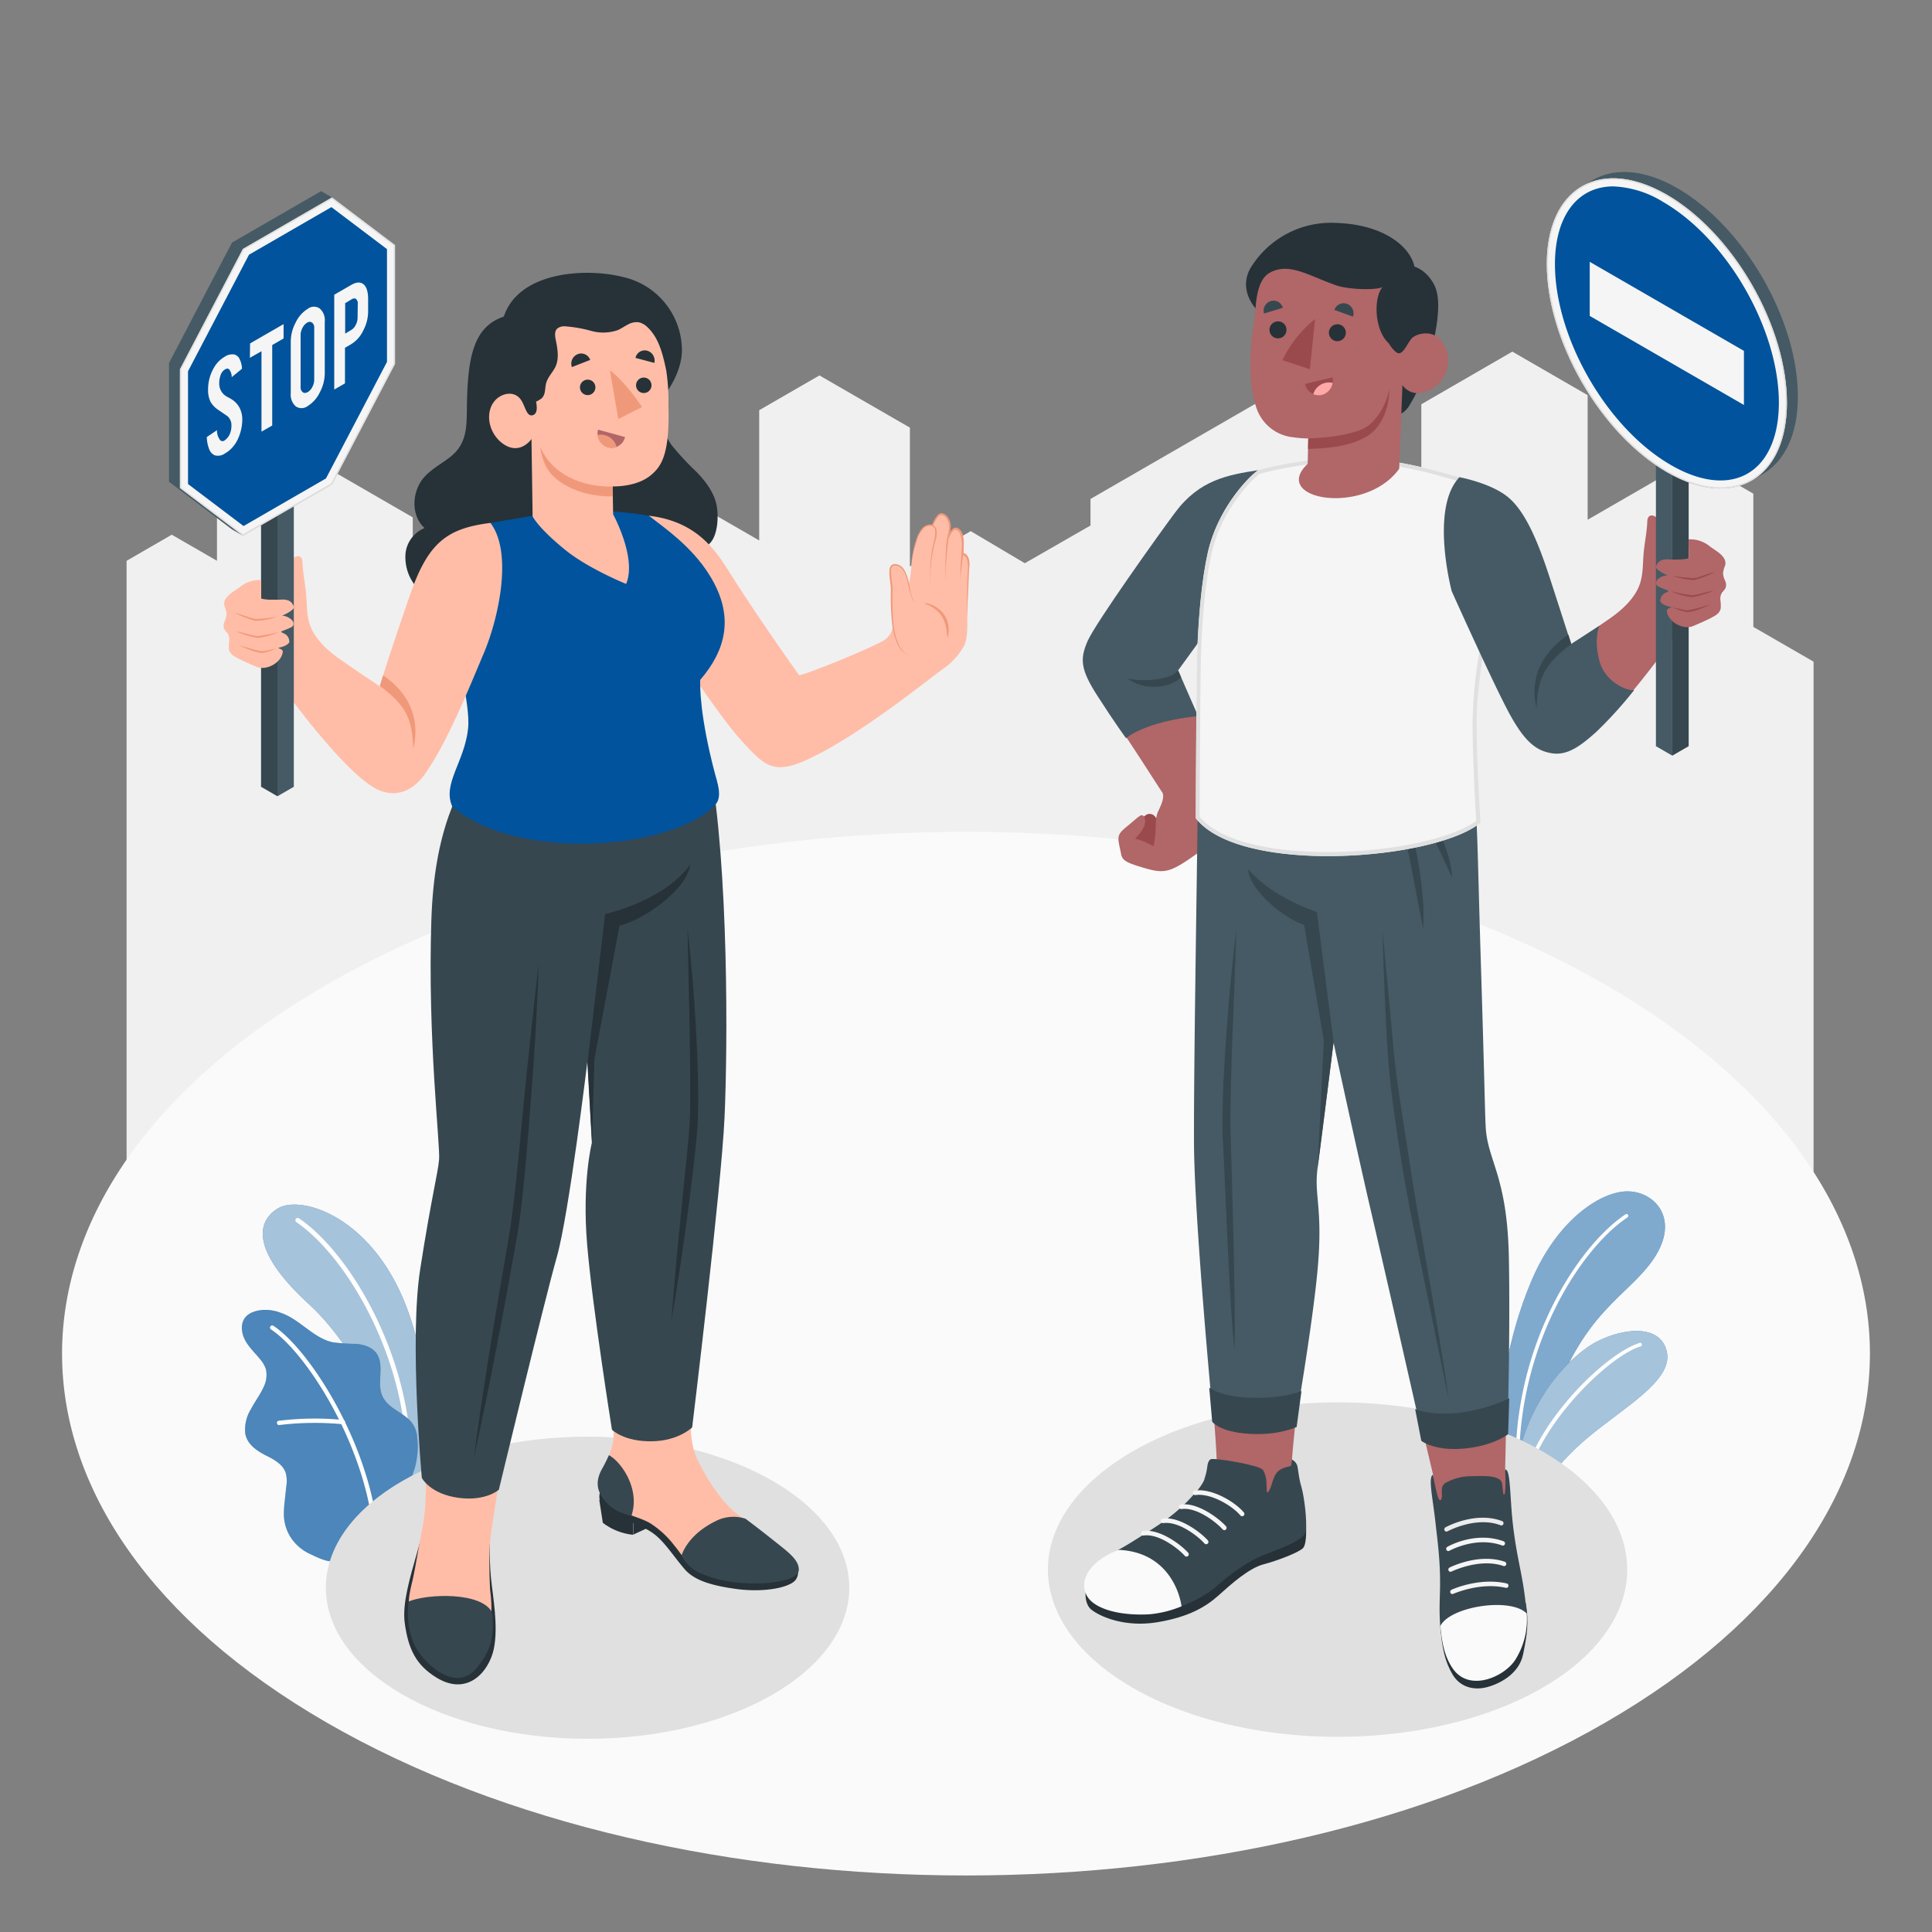 <svg xmlns="http://www.w3.org/2000/svg" viewBox="0 0 500 500"><rect x="0" y="0" width="500" height="500" fill="#808080" stroke="none"/><g id="freepik--City--inject-6"><path id="freepik--city--inject-6" d="M32.76,145.14V324.77H469.35V171.24l-15.59-9V127.76l-15.6-9-27.28,15.75V102.26L391.39,91l-23.55,13.62v39l-19.33-11.13V113.38L329,102.13l-46.78,27V136l-17,9.76-14-8.3-15.74,9.13V110.67L212.07,97.16l-15.59,9v33.71l-15.59-9-29.32,16.93v-20.2L134.11,117.5l-19.49,11.25v16.12l-7.8,4.5V133.89L87.33,122.63v-22.5l-15.59-9-15.59,9v45l-11.7-6.75Z" style="fill:#f0f0f0"></path></g><g id="freepik--Floor--inject-6"><path id="freepik--floor--inject-6" d="M84.58,254.82c-91.36,52.75-91.36,138.27,0,191s239.49,52.74,330.84,0,91.36-138.27,0-191S175.93,202.08,84.58,254.82Z" style="fill:#fafafa"></path></g><g id="freepik--Plants--inject-6"><g id="freepik--plants--inject-6"><path d="M104.64,387l7.25-6.72s.29-21.75-5.9-39.86c-8.7-25.47-28.1-31.39-34.12-27.66S65.68,324.47,80,337.56C88.46,345.28,100.63,362.61,104.64,387Z" style="fill:#00539C"></path><g style="opacity:0.65"><path d="M104.64,387l7.25-6.72s.29-21.75-5.9-39.86c-8.7-25.47-28.1-31.39-34.12-27.66S65.68,324.47,80,337.56C88.46,345.28,100.63,362.61,104.64,387Z" style="fill:#fff"></path></g><path d="M105.8,376h-.08a.61.61,0,0,1-.62-.58c-.88-25.1-15.42-50.24-28.39-59.13a.6.6,0,0,1-.15-.83.6.6,0,0,1,.83-.15c13.2,9,28,34.6,28.9,60.07A.6.6,0,0,1,105.8,376Z" style="fill:#fff"></path><path d="M86.4,403.82c-1.1.92-5.06-1.16-6.14-1.64a12,12,0,0,1-4.67-3.79A11.21,11.21,0,0,1,73.47,392a27.8,27.8,0,0,1,.23-3.64c.12-1.19.25-2.38.38-3.57a8.64,8.64,0,0,0-.1-3.51c-.7-2.27-3-3.54-5.16-4.61-2.35-1.19-4.86-2.87-5.34-5.66a10,10,0,0,1,1.44-6.29c1-1.92,2.37-3.69,3.27-5.69a7,7,0,0,0,.65-4.59,7.29,7.29,0,0,0-1.42-2.55c-1.31-1.65-2.9-3.09-3.92-4.93s-1.35-4.28-.07-5.95c1.06-1.37,2.89-1.85,4.6-2a11.24,11.24,0,0,1,4.75.79c4.87,1.69,8.32,6.51,13.36,7.59a49.14,49.14,0,0,0,6,.4c2,.17,4.08.8,5.26,2.4,2.33,3.15-.14,8,1.72,11.42,1.64,3.05,5,3.75,7.29,6.36a7.07,7.07,0,0,1,1.57,4.1,20.88,20.88,0,0,1-.54,7.49,65.82,65.82,0,0,1-2.75,7.44S86.57,403.68,86.4,403.82Z" style="fill:#00539C"></path><g style="opacity:0.3"><path d="M86.4,403.82c-1.1.92-5.06-1.16-6.14-1.64a12,12,0,0,1-4.67-3.79A11.21,11.21,0,0,1,73.47,392a27.8,27.8,0,0,1,.23-3.64c.12-1.19.25-2.38.38-3.57a8.64,8.64,0,0,0-.1-3.51c-.7-2.27-3-3.54-5.16-4.61-2.35-1.19-4.86-2.87-5.34-5.66a10,10,0,0,1,1.44-6.29c1-1.92,2.37-3.69,3.27-5.69a7,7,0,0,0,.65-4.59,7.29,7.29,0,0,0-1.42-2.55c-1.31-1.65-2.9-3.09-3.92-4.93s-1.35-4.28-.07-5.95c1.06-1.37,2.89-1.85,4.6-2a11.24,11.24,0,0,1,4.75.79c4.87,1.69,8.32,6.51,13.36,7.59a49.14,49.14,0,0,0,6,.4c2,.17,4.08.8,5.26,2.4,2.33,3.15-.14,8,1.72,11.42,1.64,3.05,5,3.75,7.29,6.36a7.07,7.07,0,0,1,1.57,4.1,20.88,20.88,0,0,1-.54,7.49,65.82,65.82,0,0,1-2.75,7.44S86.57,403.68,86.4,403.82Z" style="fill:#fff"></path></g><path d="M97,394.79h0a.57.57,0,0,1-.64-.48c-2.91-22.11-17.47-44.53-26.22-50.25a.56.56,0,1,1,.62-.94c8.92,5.84,23.76,28.63,26.72,51A.56.56,0,0,1,97,394.79Z" style="fill:#fff"></path><path d="M88.84,368.59a.48.48,0,0,1-.17,0,75.46,75.46,0,0,0-16.37.21.56.56,0,0,1-.63-.48.54.54,0,0,1,.49-.63,76.63,76.63,0,0,1,16.66-.21.56.56,0,0,1,.48.63A.55.55,0,0,1,88.84,368.59Z" style="fill:#fff"></path></g><g id="freepik--plants--inject-6"><path d="M387.92,391s-3.76-30.18,8.19-59c6.68-16.13,17.75-23.24,24.38-23.66,7.42-.47,14.57,6.85,7.54,17.36-6.69,10-18.9,13.62-27.15,40.1-5.43,17.46-5.24,29.17-5.24,29.17Z" style="fill:#00539C"></path><path d="M387.92,391s-3.76-30.18,8.19-59c6.68-16.13,17.75-23.24,24.38-23.66,7.42-.47,14.57,6.85,7.54,17.36-6.69,10-18.9,13.62-27.15,40.1-5.43,17.46-5.24,29.17-5.24,29.17Z" style="fill:#fff;opacity:0.5"></path><path d="M392.84,383.59a.45.45,0,0,0,.43-.49c-1.72-32.92,15.3-59.61,27.93-68.06a.47.47,0,0,0,.13-.64.48.48,0,0,0-.65-.13c-12.81,8.57-30.07,35.6-28.33,68.88A.47.47,0,0,0,392.84,383.59Z" style="fill:#fff"></path><path d="M395.64,394.9c1.43-7.49,5.95-15,15.26-22.83s22-14.73,20.5-22.11-11.25-6.35-18.26-2.69-23.11,18.8-21.36,45.66Z" style="fill:#00539C"></path><path d="M395.64,394.9c1.43-7.49,5.95-15,15.26-22.83s22-14.73,20.5-22.11-11.25-6.35-18.26-2.69-23.11,18.8-21.36,45.66Z" style="fill:#fff;opacity:0.65"></path><path d="M394.17,386.38a.45.45,0,0,0,.43-.4c2-15.87,21.38-34.91,30-37.55a.45.45,0,0,0,.31-.57.45.45,0,0,0-.58-.31c-9,2.76-28.52,21.82-30.65,38.31a.46.46,0,0,0,.4.52Z" style="fill:#fff"></path></g></g><g id="freepik--Shadows--inject-6"><ellipse id="freepik--Shadow--inject-6" cx="152.06" cy="410.9" rx="67.73" ry="39.1" style="fill:#e0e0e0"></ellipse><ellipse id="freepik--shadow--inject-6" cx="346.16" cy="406.21" rx="74.97" ry="43.28" style="fill:#e0e0e0"></ellipse></g><g id="freepik--character-2--inject-6"><g id="freepik--Character--inject-6"><g id="freepik--Arm--inject-6"><path d="M297.18,210.66a1.86,1.86,0,0,1,2,1.07c.3-.19.49-.55.83-.63s.78.28,1,.64a7.9,7.9,0,0,1-.68,9.26,1.34,1.34,0,0,1-.47.38,1.38,1.38,0,0,1-.7,0,15.61,15.61,0,0,1-3.63-.86,4.07,4.07,0,0,1-2.75-2.32,4.6,4.6,0,0,1,.32-2.65,6.92,6.92,0,0,1,1.73-3.06C295.41,212,296.38,210.8,297.18,210.66Z" style="fill:#9a4a4d"></path><path d="M287.81,185.4c-8.57-12.25-8.37-14.68-5-21.1,1.85-3.49,10.53-15.76,19.25-28,8.49-11.94,16.46-13,22.72-14l-3,27-17.34,24s9.45,19.7,11.15,25.24c2.45,8,.49,17.91-6,22.51s-8.08,5.12-13,3.71-6.11-2-6.44-3.68c-.82-4.22-1.43-4.79,1.27-7,1.54-1.24,2.86-2.49,3.69-3a.72.72,0,0,1,1,.31c1.2,2.45-2.35,5.63-2.35,5.63a19.85,19.85,0,0,1,4.75,2c1-4.3.18-6.85,1.22-9.05.66-1.4,1.86-3.76,1-5C298.86,202.21,293.15,193.05,287.81,185.4Z" style="fill:#b16668"></path><path d="M304.42,173.31c-3.53,2.77-8.62,2.46-11,1.71a11.2,11.2,0,0,0,11.74-.31" style="fill:#9a4a4d"></path><path d="M325.56,121.69c-7.85,1.22-15.14,2.5-21.42,10.92-4.34,5.81-20.65,28.68-22.66,33.28s-1.89,7.28,2.41,14c4.51,7.06,7.53,11.16,7.53,11.16s4.57-4.24,18.62-5.74l-5.14-11.82L325.56,145Z" style="fill:#455a64"></path><path d="M304.9,173.51c-2.12,2.74-9.94,2.92-13.11,2.05,4,3.3,11.22,2.58,13.86-.29Z" style="fill:#37474f"></path></g><g id="freepik--Bottom--inject-6"><path d="M313.74,361.26c.77,9.63,1.27,16.78,1.13,18.44-.51,6-3.63,9.7-6,12.17-5,5.16-8.61,7.21-14.87,11.66.83,2.38,13.72,2.62,17.42.91a133.69,133.69,0,0,0,15.6-8.68c5.14-3.62,7.43-7.68,7.66-13.39,0-.71-.27-4.31-.31-4.63.07-1.33.64-7.8,1.69-16.71Z" style="fill:#b16668"></path><path d="M389.53,380.31l.49-22.69-24.31,2.29,5.17,21.72s2.55,30.72,3.75,35.71c3.88,16.11,16.95,9.61,18.5,1.07C394.17,412.73,389.53,380.31,389.53,380.31Z" style="fill:#b16668"></path><path d="M281.22,411.15c-.35,0-.74,3.83,1.18,5.39,2.21,1.8,8.64,4.67,17,3.31s12.78-4.1,16-7,7.82-7,11.58-8c3.49-.9,9.15-3.07,10.24-4.2s.78-6,.78-6Z" style="fill:#263238"></path><path d="M334.34,377.74a2.62,2.62,0,0,1,1.4,1.61c.3,1.33.36,3,1,5.22.86,3,1.57,9.26,1.19,11.76s-7.95,4.87-11.57,6.39-7.93,4.63-11.63,7.9-12,6.92-17.45,7.17c-8.32.39-13.78-1.7-15.54-4.65-2.18-3.65-1.28-7.54,8.15-12.3,1.78-.9,8-4.89,10.15-6.33a48.51,48.51,0,0,0,6.36-5.08,38.14,38.14,0,0,0,2.83-3,13.36,13.36,0,0,0,2.32-3.19c.1-.25.17-.55.26-.82a15,15,0,0,0,.55-2.27c.13-.8.19-2,.93-2.48s12.7,1.47,13.58,2.77a7,7,0,0,1,.89,3.46c.05.56.05,1.12.07,1.68,0,.24-.07.68.26.57s.64-1,.75-1.25c.25-.63.4-1.31.67-1.94a5.76,5.76,0,0,1,1.12-2.07c1.55-1.4,3.1-1.18,3.55-1.66C334.17,379.24,334.3,378.22,334.34,377.74Z" style="fill:#37474f"></path><path d="M289.36,401.1c12.08.45,15.76,10,16.42,14.61a28.23,28.23,0,0,1-8.51,2.08c-8.32.39-14.13-1.69-15.89-4.64C279.33,409.71,280.92,404.63,289.36,401.1Z" style="fill:#fafafa"></path><path d="M307.08,402.85a.67.67,0,0,0,.37-.15.6.6,0,0,0,.05-.84c-1.74-2-7.31-6.26-11.68-5.64a.59.59,0,1,0,.17,1.17c4.07-.57,9.24,3.66,10.62,5.25A.62.62,0,0,0,307.08,402.85Z" style="fill:#f5f5f5"></path><path d="M312.17,399.64a.59.59,0,0,0,.37-.14.6.6,0,0,0,.06-.84c-1.75-2-7.32-6.27-11.68-5.65a.59.59,0,0,0-.5.67.57.57,0,0,0,.66.5c4.08-.57,9.25,3.66,10.63,5.26A.56.56,0,0,0,312.17,399.64Z" style="fill:#f5f5f5"></path><path d="M316.87,396a.6.6,0,0,0,.37-.15.59.59,0,0,0,.06-.83c-1.75-2-7.34-6.27-11.68-5.65a.59.59,0,0,0,.16,1.17c4.07-.57,9.25,3.66,10.63,5.26A.63.63,0,0,0,316.87,396Z" style="fill:#f5f5f5"></path><path d="M321.48,392.4a.65.65,0,0,0,.36-.14.6.6,0,0,0,.07-.84c-2.41-2.85-8.33-6.29-12.69-5.67a.59.59,0,0,0,.16,1.17c3.93-.56,9.5,2.74,11.63,5.27A.61.61,0,0,0,321.48,392.4Z" style="fill:#f5f5f5"></path><path d="M372.76,420.79c.37,5.6,1.23,9.3,3.16,12.56s5.49,4.24,9.08,3.24,8.19-3.63,9.18-8.46,1.55-8.16.68-13.34Z" style="fill:#263238"></path><path d="M389.53,380.31c1.49-.18,1.17,7.52,2.1,15,1,8,2.14,11.23,3,17.84,1,7.54-.14,10.93-2.61,15.52s-11.33,9.18-15.79,2.69c-3.63-5.29-3.84-11.2-3.59-18.74.26-7.8-.52-13-1.18-18.92-.68-6.08-1.9-11.4-.61-12.05a55.92,55.92,0,0,0,1.31,5.87c.16.42.74,1.46,1-.12.06-.47-.09-1.55,0-2a2,2,0,0,1,1.33-1.83,13.74,13.74,0,0,1,6.31-1.53c2.91-.05,5.42-.18,7,.67,1,.51,1,1.49,1.08,2.44.14,1.14.16,1.84.43,1.61C389.81,386.33,389.53,380.31,389.53,380.31Z" style="fill:#37474f"></path><path d="M395.11,417.56a19.54,19.54,0,0,1-2.66,11.51c-2.47,4.59-12.05,9.2-16.5,2.71-2.22-3.23-2.84-7.07-3.18-11C375.35,415.72,390.92,413.31,395.11,417.56Z" style="fill:#fafafa"></path><path d="M375.93,412.54l.18-.06c.06,0,6.9-3.1,13.61-1.55a.56.56,0,0,0,.66-.44.59.59,0,0,0-.42-.69c-7.1-1.64-14.08,1.51-14.34,1.64a.61.61,0,0,0-.25.78A.55.55,0,0,0,375.93,412.54Z" style="fill:#f5f5f5"></path><path d="M389.33,405.31a.58.58,0,0,0,.47-.4.59.59,0,0,0-.36-.73c-6.68-2.3-14,1.35-14.32,1.51a.59.59,0,0,0-.22.79.54.54,0,0,0,.75.23c.06,0,7.23-3.57,13.45-1.43A.46.46,0,0,0,389.33,405.31Z" style="fill:#f5f5f5"></path><path d="M389,400a.55.55,0,0,0,.46-.38.58.58,0,0,0-.34-.74c-7.35-2.68-14.33,1.3-14.59,1.47a.59.59,0,0,0-.17.8.53.53,0,0,0,.75.18c.06,0,6.81-3.84,13.65-1.36A.5.5,0,0,0,389,400Z" style="fill:#f5f5f5"></path><path d="M388.63,394.78a.53.53,0,0,0,.45-.38.58.58,0,0,0-.33-.74c-6.89-2.62-14.4,1.46-14.68,1.63a.6.6,0,0,0-.2.8.54.54,0,0,0,.76.2c.06,0,7.35-4,13.75-1.54A.52.52,0,0,0,388.63,394.78Z" style="fill:#ebebeb"></path><path d="M381,198c1.53,15.08,1.22,18.8,2.28,52.3,1,32.5,1,37.26,1.21,41.17.42,9,5.55,12.58,6,33.75.38,19.41-.3,43.18-.3,43.18s-3.54,3.27-10.91,3.67a23.26,23.26,0,0,1-11.6-2.3s-9.86-43.5-13-56.87c-3.65-15.74-9.57-43.14-9.57-43.14s-3,24.45-4.09,32.32c-1.06,7.51,1.51,10.44-.1,27.27-1.29,13.41-5.11,35.83-5.11,35.83a23.3,23.3,0,0,1-11,2.65c-8.43-.39-11.09-3.28-11.09-3.28S309,314.4,309,295.21c-.05-20.31.76-67.7,1.13-97.2Z" style="fill:#455a64"></path><path d="M345.13,269.77,340.81,236s-11-3.32-17.79-11c.33,5.58,9.91,13.06,14.48,14.33l5.1,29.95L341,302.09Z" style="fill:#37474f"></path><path d="M360.35,202.51a46.52,46.52,0,0,1,3.84,9,86.42,86.42,0,0,1,2.43,9.43c.62,3.19,1.11,6.4,1.41,9.63a61.82,61.82,0,0,1,.3,9.72c-.66-3.18-1.27-6.34-1.87-9.5s-1.19-6.31-1.84-9.45-1.27-6.27-2-9.4S361.21,205.65,360.35,202.51Z" style="fill:#37474f"></path><path d="M364.53,203.83a35.09,35.09,0,0,1,4.2,5.08,47.49,47.49,0,0,1,3.36,5.67,42.83,42.83,0,0,1,2.48,6.12,26.07,26.07,0,0,1,1.25,6.49l-2.73-5.91c-.93-1.94-1.85-3.87-2.83-5.79s-1.93-3.83-2.89-5.76S365.42,205.86,364.53,203.83Z" style="fill:#37474f"></path><path d="M357.8,241.12c1,10.11,1.93,20.22,2.84,30.32s3,21.29,4.45,31.29,8.66,49.33,9.83,59.41c-2-10-10.25-49.05-11.84-59.11s-3.4-21.32-4-31.46S358.05,251.28,357.8,241.12Z" style="fill:#37474f"></path><path d="M320,240.69,319,267.19c-.15,4.41-.33,8.83-.43,13.24s-.26,8.83-.09,13.18,1.42,46.62,1,55.48c-1.26-9.83-2.56-46.5-3.06-55.4-.18-8.94.38-17.75,1-26.59S318.85,249.46,320,240.69Z" style="fill:#37474f"></path><path d="M336.82,360l-1.25,9.29s-4.62,2.28-12.35,1.78-9.51-3.14-9.51-3.14l-.76-8.8s2.91,2.27,10,2.58C332.07,362.14,336.82,360,336.82,360Z" style="fill:#37474f"></path><path d="M390.59,361.89l-.29,9.27s-3.66,3-11.36,3.72-11.11-2-11.11-2l-1.59-8.19s3.86,1.64,10.91,1A42.84,42.84,0,0,0,390.59,361.89Z" style="fill:#37474f"></path></g><g id="freepik--Top--inject-6"><g id="freepik--Chest--inject-6"><path d="M377.7,123.5s7.45,9.14,7.58,30.65c.06,10.09-3.16,20.89-3.15,32.66,0,11.23,1,26.1,1,26.1-11.61,9.68-62,13.69-73.67-1.14,0,0,.05-17.79.24-36.83.15-14.21,1.36-25.19,2.87-31.92,2.43-10.87,9.91-19.07,13-21.33,9.95-2.48,19.27-3.67,26.45-3.16C364.55,119.41,372,122.07,377.7,123.5Z" style="fill:#f5f5f5"></path><path d="M348.6,119.44h0c1.16,0,2.28,0,3.34.11a103.59,103.59,0,0,1,22.05,4c1.08.3,2.12.59,3.1.84,1.14,1.61,7.05,10.85,7.16,29.74a100.36,100.36,0,0,1-1.48,15.07,120.63,120.63,0,0,0-1.67,17.59c0,9.94.78,22.86.95,25.63-6.1,4.64-22.42,8.09-38.45,8.09-16.25,0-28.29-3.32-33.13-9.12,0-2.64.07-19.13.24-36.46.13-12.66,1.16-24.22,2.84-31.71,2.29-10.22,9.26-18.18,12.45-20.6a97.8,97.8,0,0,1,22.6-3.2m0-1a99,99,0,0,0-23,3.27c-3.1,2.26-10.58,10.46-13,21.33-1.51,6.73-2.72,17.71-2.87,31.92-.19,19-.24,36.83-.24,36.83,5.49,7,19.58,9.79,34.16,9.79,16.37,0,33.37-3.53,39.51-8.65,0,0-1-14.87-1-26.1,0-11.77,3.21-22.57,3.15-32.66-.13-21.51-7.58-30.65-7.58-30.65-5.69-1.43-13.15-4.09-25.69-5-1.09-.08-2.23-.12-3.41-.11Z" style="fill:#e0e0e0"></path></g><g id="freepik--Head--inject-6"><path d="M364.78,68.71s3.66.18,6.19,4.62c1.27,2.24,2.25,6.35-.7,18.25a47.13,47.13,0,0,1-5.43,13.2,5.92,5.92,0,0,1-3.39,2.8l0-9.09.16-6.34s-5.34-4.49-5.93-9c-.74-5.83,1.49-9.21,1.49-9.21Z" style="fill:#263238"></path><path d="M366.05,69c-1.05-5.08-7.84-11-20.62-11.32a24.38,24.38,0,0,0-21.78,11.66c-3.47,6.07,1.82,11.05,1.82,11.05l31.95-2.48Z" style="fill:#263238"></path><path d="M370,100.92c-4.74,2.42-7.05-1.24-7.05-1.24l-.84,21.64c-8.88,12.34-33.51,8-23.68-1.28l.15-6.57a29,29,0,0,1-3.88-.3,11.24,11.24,0,0,1-9.57-7.69,29.43,29.43,0,0,1-1.44-7.57,64.13,64.13,0,0,1,.7-13.48c.56-3.53.44-5.36,1-8.25.44-2.21,1.33-4.63,3.36-5.68,5-2.61,9.87.83,17.06,3.35,3,1.05,10.14,1.35,12,.44-2.4,2.75-2.14,11.22,1.62,14.57a8.08,8.08,0,0,0,1.9,2.29c1.6,1.28,2.77-2.18,4-3.55s6.15-2.69,8.39,1.66A8.45,8.45,0,0,1,370,100.92Z" style="fill:#b16668"></path><path d="M338.57,113.47c5.58-.18,10.82-1,14.07-2.45s6.05-5.89,6.89-10.25c.1,3.49-1.29,9.71-6.21,12.41s-11.16,2.88-14.81,3Z" style="fill:#9a4a4d"></path><path d="M345.34,80.21l4.81,1.72a2.61,2.61,0,0,0-1.58-3.3A2.51,2.51,0,0,0,345.34,80.21Z" style="fill:#37474f"></path><path d="M327.12,81.14,332,79.65a2.5,2.5,0,0,0-3.15-1.72A2.63,2.63,0,0,0,327.12,81.14Z" style="fill:#37474f"></path><path d="M348.3,86.09a2.19,2.19,0,1,1-2.18-2.17A2.18,2.18,0,0,1,348.3,86.09Z" style="fill:#263238"></path><path d="M332.94,85.34a2.2,2.2,0,1,1-2.18-2.17A2.18,2.18,0,0,1,332.94,85.34Z" style="fill:#263238"></path><path d="M340.34,82.56l-1.35,13-7.09-2.35A30.57,30.57,0,0,1,340.34,82.56Z" style="fill:#9a4a4d"></path><path d="M337.76,99.36l7.11-1.7a3.83,3.83,0,0,1-2.79,4.51A3.57,3.57,0,0,1,337.76,99.36Z" style="fill:#9a4a4d"></path><path d="M339.87,102a4.25,4.25,0,0,1,4.49-3,3.1,3.1,0,0,1,.53.1,3.79,3.79,0,0,1-2.81,3.11A3.52,3.52,0,0,1,339.87,102Z" style="fill:#ffa8a7"></path></g><g id="freepik--arm--inject-6"><path d="M377.67,124.8c11.19,1.42,16.12,5,20.83,18.69,2.29,6.66,5.35,15.52,7.85,23.68-.07-.23,3.93-2.7,4.31-3l4.87-3.35c3-2,6-4.4,7.86-7.52s1.7-6.14,1.93-9.51c.21-3,.89-5.89,1-8.86.06-2.55,2.82-1.75,3.9,1.21a42.66,42.66,0,0,1,1.88,12l3.71,13.17s-20.6,30-30.19,33l-.11,0-.07,0c-3.3,1.13-7.5.16-10.78-4.47-5.8-8.18-11.24-21.79-15.24-31.23S371.88,132.34,377.67,124.8Z" style="fill:#b16668"></path><path d="M377.7,123.5s8.14,1.49,12.59,5.17S398,140.09,401,149.3s5.61,17.36,5.61,17.36l7.33-4.73s-1.56,3.39,0,9.15,7.68,7.91,9,7.49a108.25,108.25,0,0,1-9.66,10.69c-4.29,3.89-7.68,6.31-11.64,5.69s-7-2.84-11.12-10.48S375.7,153,375.7,153,370,131.58,377.7,123.5Z" style="fill:#455a64"></path><path d="M405.89,164.24l.76,2.42c-6.89,5.19-8.73,8.84-9,16.62C395.46,174.17,400.5,167.85,405.89,164.24Z" style="fill:#37474f"></path><g id="freepik--Sign--inject-6"><polygon points="428.55 113.21 432.79 115.66 432.79 195.56 428.55 193.11 428.55 113.21" style="fill:#455a64"></polygon><polygon points="437.03 113.21 432.79 115.66 432.79 195.56 437.03 193.11 437.03 113.21" style="fill:#37474f"></polygon><polygon points="437.03 113.21 432.79 110.76 428.55 113.21 432.79 115.66 437.03 113.21" style="fill:#263238"></polygon><path d="M465.29,102.6c0-19.83-13.92-43.93-31.09-53.84-8.58-5-16.34-5.42-22-2.18l-2.84,1.65c-5.62,3.24-9.1,10.2-9.1,20.1,0,19.83,13.92,43.93,31.09,53.85,8.57,4.95,16.33,5.41,21.95,2.18l2.85-1.65C461.8,119.47,465.29,112.51,465.29,102.6Z" style="fill:#455a64"></path><ellipse cx="431.38" cy="86.28" rx="25.38" ry="43.96" transform="translate(14.65 227.25) rotate(-30)" style="fill:#f5f5f5"></ellipse><path d="M417.49,46.14v.35c4.27,0,8.89,1.41,13.71,4.2,17.05,9.84,30.91,33.86,30.91,53.54,0,13.47-6.45,21.84-16.85,21.84-4.27,0-8.88-1.41-13.71-4.19C414.5,112,400.64,88,400.64,68.33c0-13.47,6.46-21.84,16.85-21.84v-.35m0,0c-10.2,0-17.2,8.13-17.2,22.19,0,19.83,13.92,43.93,31.09,53.85,5,2.88,9.7,4.24,13.88,4.24,10.2,0,17.2-8.13,17.2-22.19,0-19.83-13.92-43.93-31.08-53.84-5-2.88-9.71-4.25-13.89-4.25Z" style="fill:#e0e0e0"></path><path d="M445.26,124.34c-3.91,0-8.35-1.38-12.84-4-16.57-9.56-30-32.91-30-52,0-12.4,5.79-20.1,15.11-20.1a26.42,26.42,0,0,1,12.84,4c16.57,9.57,30,32.91,30,52C460.37,116.63,454.58,124.34,445.26,124.34Z" style="fill:#00539C"></path><polygon points="411.42 81.76 451.33 104.81 451.33 90.81 411.42 67.76 411.42 81.76" style="fill:#f5f5f5"></polygon></g><path d="M437,139.59a8,8,0,0,1,5.64,1.92c1.48,1.08,4.44,2.57,3.82,4.84a8.27,8.27,0,0,0-.54,1.91,5.1,5.1,0,0,0,.52,2,2.49,2.49,0,0,1,.1,2,11.18,11.18,0,0,1-.92,1.14,3.06,3.06,0,0,0-.38,1.91,11.94,11.94,0,0,1,.09,2c-.16,1.43-1.42,2-2.56,2.63-1.49.75-3,1.41-4.56,2.07-2.51,1.09-6.34-.94-6.8-3.66a.68.68,0,0,1,.38-.84c.14-.08.72-.37.87-.31-1-.38-2.05-.44-2.8-1.29a1.19,1.19,0,0,1-.16-.23.9.9,0,0,1,0-.4,2.28,2.28,0,0,1,.87-1.6,4.5,4.5,0,0,1,.78-.42c.11-.05.62-.29.37-.4-.7-.28-1.41-.56-2.11-.86-.42-.19-.88-.38-1-.87a1.36,1.36,0,0,1,.43-1.24,4.2,4.2,0,0,1,2.58-1,9.05,9.05,0,0,1-2.72-1.56,1,1,0,0,1-.31-.5.89.89,0,0,1,.11-.55,2.57,2.57,0,0,1,1.09-1.21,4.56,4.56,0,0,1,2.24-.29,28.8,28.8,0,0,0,2.94,0c.17,0,2.08-.15,2.08-.37Z" style="fill:#b16668"></path><path d="M432.79,149a17.85,17.85,0,0,0,5.65,1.12,24.8,24.8,0,0,0,5.37-2.09c-1.84.4-3.59,1.28-5.41,1.61a43,43,0,0,1-5.61-.64Z" style="fill:#9a4a4d"></path><path d="M432.4,153a18.14,18.14,0,0,0,5.55,1.55,25,25,0,0,0,5.51-1.67c-1.86.25-3.67,1-5.51,1.19A43.09,43.09,0,0,1,432.4,153Z" style="fill:#9a4a4d"></path><path d="M432.94,157.22a14.6,14.6,0,0,0,3.69,1.19c2.17-.14,4.14-1.18,6.14-1.94-2,.39-4.06,1.28-6.11,1.48-1.24-.14-2.47-.55-3.72-.73Z" style="fill:#9a4a4d"></path></g></g></g></g><g id="freepik--character-1--inject-6"><g id="freepik--character--inject-6"><g id="freepik--bottom--inject-6"><g id="freepik--bottom--inject-6"><polygon points="163.87 397.16 168.13 395.19 163.93 394.08 163.87 397.16" style="fill:#263238"></polygon><path d="M206.17,404.61s-50.32-21.44-50.95-18.25a4.41,4.41,0,0,0,0,1.92l-.14-.18.93,6a15.47,15.47,0,0,0,7.83,3.1c0-.29,0-2.06.06-3.07a26.1,26.1,0,0,1,4.43,2.22c3.23,2,5.3,5.53,8.73,9.61,2.49,3,6.94,4.37,13.53,5.27,7.09.95,13.34-.32,15.1-2.11C207.13,407.66,206.42,405,206.17,404.61Z" style="fill:#263238"></path><path d="M204.78,403.51c-.49-.48-2.28-2.35-4.71-4.38-2.12-1.77-4.6-4-7.26-5.83a27.76,27.76,0,0,1-3.61-2.81,34.52,34.52,0,0,1-2.5-2.77,51,51,0,0,1-6.07-9.7c-.8-1.62-2.22-5.18-1.82-11.78.62-10,1.49-13.61,1.53-20.12l-24,3.05c.7,3.61,1.45,11.65,1.82,15.75.55,6.23,1.53,6.82-1.06,13-.76,1.83-1.89,3.59-2,5.55-.16,3.18,2.5,5.94,5.48,7.5,2.46,1.3,5.3,1.86,7.69,3.24a24.26,24.26,0,0,1,6.27,5.8c1.69,2,3,4.45,5.43,5.88,2.63,1.6,5.14,2.1,8.19,2.68a46.53,46.53,0,0,0,11,.54C204.41,408.77,208.3,407,204.78,403.51Z" style="fill:#ffbda7"></path><path d="M201.89,400c-2.17-1.72-5.24-4.18-8.95-6.95a10,10,0,0,0-7.81.66c-7.47,3.68-8.75,8.92-8.75,8.92a10.52,10.52,0,0,0,6.11,5c8.63,3.56,24.09,2.45,24.24-1.29C206.83,404,204.52,402.11,201.89,400ZM157.58,376.6a39.26,39.26,0,0,1-1.82,3.63c-1.32,2.41-1.57,4.81.08,7.22,2.17,3.19,4.84,4.17,7.57,4.85C165.8,385.21,160.58,378.14,157.58,376.6Z" style="fill:#37474f"></path><path d="M126.61,393.24c.18,2.43-.08,9.67.45,15.08.49,4.92,1.95,12.57.74,18.4s-6.78,12.47-14.94,7.38c-5.06-3.15-7.2-7.12-8.13-14.19-.65-4.91,1.42-11.83,3.18-18,2.06-7.17,2.8-11,2.8-11Z" style="fill:#263238"></path><path d="M108.94,357.52c0,6.66.85,17.67,1.21,25a61.86,61.86,0,0,1-.63,11.9c-1,4.74-2,11.32-2.72,14.4-1,4.3-1.73,7,.17,11.72a4.88,4.88,0,0,0,.6,1.06c2.55,3.84,8.79,6.56,10.73,6a3.7,3.7,0,0,0,3.49.89,5.13,5.13,0,0,0,.65-.16,5.78,5.78,0,0,0,.65-.25,6,6,0,0,0,3.13-3.75,7.81,7.81,0,0,0,.27-1.06,34.72,34.72,0,0,0,.37-11.62c-.17-2.82-.27-6.84-.15-11.17s4.32-27,5.94-40.61Z" style="fill:#ffbda7"></path><path d="M105.81,414.45c4.76-2,19.23-2.6,21.67,3.12.26,5.48,0,9-3.91,13.88-5.16,6.55-12.43.12-15.29-4S105.26,417.42,105.81,414.45Z" style="fill:#37474f"></path><path d="M125.07,193.81c-6.62,10.22-12.69,21.06-13.44,44.43-1,30.79,2.35,58.15,2,61.9s-2,9.83-4.87,28.23.41,54.11.41,54.11,2.14,4.23,9.67,5.18c7,.87,10.26-2.12,10.26-2.12s11.86-49.19,15-60.22,7.9-50.49,7.9-50.49l1.17,20.94s-2.59,10.12-1.21,26.42S158.37,370,158.37,370s3.1,3.17,10.51,3c6.78-.14,10.25-3.59,10.25-3.59s7.54-61.85,8.38-80.23,1.08-64.29-3.85-91.75Z" style="fill:#37474f"></path><path d="M156.6,236.56l-4.54,38.27,1.17,20.94.59-21.62,6.52-34.62c4.78-.87,17.18-8.43,18.36-15.89C171.9,233.24,156.6,236.56,156.6,236.56ZM126.92,348.34q-2.36,14.43-4.29,28.93,3.15-14.31,5.9-28.69c1.87-9.58,3.6-19.15,5.32-28.79s3.26-31.43,4-41.15,1.21-19.44,1.56-29.17c-1.15,9.68-2.16,19.37-3.18,29s-2.81,31.4-4.43,41S128.45,338.71,126.92,348.34Zm51.7-69.81c0,4.22.08,8.47-.18,12.64s-.76,8.41-1.18,12.62L176,316.44q-1.28,12.65-2.24,25.34,2.17-12.55,3.87-25.17c1.13-8.42,2.21-16.81,2.91-25.32.36-8.57,0-17-.45-25.5s-1.15-16.94-2.16-25.37l.53,25.42C178.51,270.07,178.61,274.3,178.62,278.53Z" style="fill:#263238"></path></g></g><g id="freepik--top--inject-6"><path id="freepik--Hair--inject-6" d="M130.39,81.93c-7.73,2.6-9.38,10.19-9.55,23.2-.07,5.05.12,9.53-4.15,13-2.28,1.83-5,3.19-6.92,5.38-3.22,3.64-3.5,9.89.11,13.15a8,8,0,0,0-4.93,6.58,11.86,11.86,0,0,0,2.37,8.13c3.47,4.85,10.23,6.68,16,5.62,1.41,3.86,5.52,6.3,9.61,6.55s8.12-1.37,11.52-3.69c2.15,4.09,7.57,5.41,11.82,4.75a15.45,15.45,0,0,0,10.72-7,1.67,1.67,0,0,1,.59-.67,1.44,1.44,0,0,1,.65-.11c2.93-.07,5.71-.08,8.34-1.44a14.54,14.54,0,0,0,5.95-4.95,10.41,10.41,0,0,0,1.62-5.1,8,8,0,0,0-.75-4.43c2.48-2,2.71-7.71,1.92-10.77s-2.82-5.66-5-7.95a70.58,70.58,0,0,1-6.46-6.94,11.27,11.27,0,0,1-2.16-7.37c0-1.55-.72-4.38.35-5.71,0,0,4.71-5.84,4.43-12.07a19.51,19.51,0,0,0-15.32-18.42C151.56,69.26,134.25,70.25,130.39,81.93Z" style="fill:#263238"></path><g id="freepik--arm--inject-6"><path d="M168,133.48c-5.46,4.81-3.17,22,4.63,32.31,8.52,11.21,14.1,20.26,19.54,26.2,5.8,6.35,8.19,8.56,16.9,4.53,13.44-6.22,30.37-20.14,35.89-24.06a18.14,18.14,0,0,0,4.59-5.4c1-2.36.74-5.17.79-7.19.1-3.67.31-7.32.36-11,0-1.66.51-3.54-.48-5-.2-.3-.69-.64-1-.57,0,0,0-1.55.05-2.26.05-1.31-.1-3.74-1.62-4.23-1.27-.4-2.3,2.58-2.3,2.58s.86-2.88.41-4.25c-.56-1.72-1.94-2.76-2.9-1.73a7.8,7.8,0,0,0-1.44,2.54,2,2,0,0,0-1.73.21c-1.52.84-2.14,2.65-2.63,4.21a28,28,0,0,0-1.19,5.65,24.84,24.84,0,0,1-.85,5.79,6.14,6.14,0,0,1-2.29,3.1c-1.29.87-2.11,2.79-1.71,5.88.15,1.2.18,3.76-3.1,5.4-6.9,3.46-21.13,9-21.14,8.52,0,0-10.85-15.23-17.82-26.34C185.44,142.86,180.71,135,168,133.48Z" style="fill:#ffbda7"></path><path d="M243.91,158.5a8,8,0,0,0-1.09-1,7.27,7.27,0,0,0-3.36-1.44c-.11,0-.07.2,0,.23a8.54,8.54,0,0,1,3.75,2.5c1.42,1.69,1.76,3.82,1.94,6,0,.08.07.18.13.13s0,0,0-.06a7.6,7.6,0,0,0-.16-4.28A6.91,6.91,0,0,0,243.91,158.5Z" style="fill:#f0997a"></path><path d="M250.75,144.69c-.22-.61-.54-1.4-1.38-1.54l.06-2.55a6.7,6.7,0,0,0-.46-2.74,2.42,2.42,0,0,0-.95-1.11,1.22,1.22,0,0,0-1.51.15,4,4,0,0,0-.6.72c.05-.33.11-.66.13-1a4,4,0,0,0-.78-2.81,2.49,2.49,0,0,0-1.2-.93,1.33,1.33,0,0,0-1.44.48,7.61,7.61,0,0,0-1.35,2.4,2.89,2.89,0,0,0-2.78,1.17,8.38,8.38,0,0,0-1.42,2.87,28.36,28.36,0,0,0-1.25,6.22,28.63,28.63,0,0,1,1.47-6.14,8.29,8.29,0,0,1,1.41-2.76,3.78,3.78,0,0,1,.79-.7,1.68,1.68,0,0,1,.47-.22,3.75,3.75,0,0,1,.57-.09,1.28,1.28,0,0,1,1.06.27,1.68,1.68,0,0,1,.42,1c0,.1,0,.19,0,.28a7.28,7.28,0,0,1-.18,1.91,27.9,27.9,0,0,0-.78,3.89,34.84,34.84,0,0,0-.31,4v4l.11-4a34.54,34.54,0,0,1,.43-3.92,27.07,27.07,0,0,1,.9-3.84,7.43,7.43,0,0,0,.25-2,2.09,2.09,0,0,0-.86-1.78,7.07,7.07,0,0,1,1.28-2.21,1,1,0,0,1,1.07-.37,2.15,2.15,0,0,1,1,.81,3.57,3.57,0,0,1,.67,2.55,10.93,10.93,0,0,1-.2,1.38c-.09.44-.21.89-.3,1.34a23.53,23.53,0,0,0-.27,2.79c-.05.94-.09,1.88-.12,2.83,0,1.85-.08,3.71,0,5.57,0-1.86.08-3.71.21-5.56.06-.81.13-1.62.2-2.43l.15-1.41.09-.71c0-.11,0-.23,0-.35a2.14,2.14,0,0,0,.06-.27c0-.13,0-.26.07-.39a4.92,4.92,0,0,1,.51-1.15,4.33,4.33,0,0,1,.73-1c.58-.61,1.43.05,1.74.79a8.86,8.86,0,0,1,.46,3.5c0,.65-.06,1.29-.11,1.93s-.1,1.32-.15,2c-.09,1.33-.15,2.65-.14,4,0,.22,0,.45,0,.67a63.67,63.67,0,0,1,.76-6.61,1.38,1.38,0,0,1,.57.4,3.56,3.56,0,0,1,.46.89,6.33,6.33,0,0,1,.2,2.09c-.12,1.43-.14,2.9-.18,4.33l-.15,8.66.42-8.66c.06-1.45.1-2.87.23-4.32A6.32,6.32,0,0,0,250.75,144.69Z" style="fill:#f0997a"></path><path d="M234.84,149.83c-.72-3.14-2.85-4.21-4-3.41s0,4.5,0,7-.88,14.5,4.79,16.38l1.32-13.59C236,155.56,235.39,152.26,234.84,149.83Z" style="fill:#ffbda7"></path><path d="M236.94,156.25a4.79,4.79,0,0,1-1.12-2.08c-.25-.76-.45-1.53-.65-2.3-.39-1.53-.57-3.18-1.56-4.39a2.68,2.68,0,0,0-1.85-1.13,1.19,1.19,0,0,0-.91.35,1.85,1.85,0,0,0-.28,1c0,1.54.35,3.11.47,4.71a67,67,0,0,0,.22,9.52,16.62,16.62,0,0,0,1.2,4.55,5.8,5.8,0,0,0,3.16,3.34,5.92,5.92,0,0,1-3.38-3.24,16.41,16.41,0,0,1-1.3-4.61,64.68,64.68,0,0,1-.38-9.52c-.09-1.57-.45-3.13-.39-4.78a2.14,2.14,0,0,1,.38-1.23,1.48,1.48,0,0,1,1.23-.47,3,3,0,0,1,2.09,1.29C235.77,150.05,235.05,153.62,236.94,156.25Z" style="fill:#f0997a"></path></g><path id="freepik--chest--inject-6" d="M117.08,208.8c-2.71-5.9,3.14-11.53,4.07-20.3.64-6-3.28-20.74-3.28-20.74s12.63-9.32,9-32.43l17.31-2.93c14.93-.87,23.78,1.1,23.78,1.1,4,3.09,11,7.9,15.57,15.2,6.93,11,4.06,19.84-2.31,27.25-.05,1.43-.21,8.94,3.78,24.16.57,2.16,2,6,.24,8C175.32,219.45,134.78,223.62,117.08,208.8Z" style="fill:#00539C"></path><g id="freepik--arm--inject-6"><path d="M126.92,135.33c-11.19,1.42-16.12,5-20.83,18.7-2.29,6.66-5.35,15.52-7.85,23.68.07-.23-3.93-2.7-4.31-3l-4.87-3.35c-3-2-6-4.41-7.86-7.53s-1.7-6.13-1.93-9.5c-.21-3-.89-5.9-1-8.86-.06-2.55-2.82-1.75-3.9,1.21a42.66,42.66,0,0,0-1.88,12l-1.29-1.21-2.42,14.38s20.6,30,30.19,33l.11,0,.06,0c3.31,1.13,7.51.15,10.79-4.47,5.8-8.18,11.24-21.79,15.24-31.23S132.71,142.88,126.92,135.33Z" style="fill:#ffbda7"></path><path d="M99.15,174.78l-.85,2.73c6.89,5.18,8.37,8.52,8.67,16.3C109.13,184.7,104.54,178.39,99.15,174.78Z" style="fill:#f0997a"></path><g id="freepik--sign--inject-6"><polygon points="76.04 117.18 71.8 119.63 71.8 206.07 76.04 203.62 76.04 117.18" style="fill:#455a64"></polygon><polygon points="67.56 117.18 71.8 119.63 71.8 206.07 67.56 203.62 67.56 117.18" style="fill:#37474f"></polygon><polygon points="67.56 117.18 71.8 114.74 76.04 117.18 71.8 119.63 67.56 117.18" style="fill:#263238"></polygon><polygon points="85.93 51.1 83.1 49.47 60.04 62.78 43.74 93.94 43.74 124.68 60.04 137 62.87 138.64 85.93 125.33 102.23 94.17 102.23 63.43 85.93 51.1" style="fill:#455a64"></polygon><polygon points="85.93 51.1 62.87 64.42 46.57 95.57 46.57 126.31 62.87 138.64 85.93 125.33 102.23 94.17 102.23 63.43 85.93 51.1" style="fill:#f5f5f5"></polygon><path d="M85.9,51.52l16,12.08V94.09l-16.22,31L62.9,138.22l-16-12.08V95.65l16.21-31L85.9,51.52m0-.42L62.87,64.42,46.57,95.57v30.74l16.3,12.33,23.06-13.32,16.3-31.15V63.43L85.93,51.1Z" style="fill:#e0e0e0"></path><polygon points="48.66 125.27 48.66 96.08 64.44 65.92 85.77 53.6 100.15 64.47 100.15 93.66 84.36 123.82 63.03 136.14 48.66 125.27" style="fill:#00539C"></polygon><path d="M64.67,92.6l3-1.7v20.82l2.78-1.6V89.3l2.94-1.7V83.88l-8.67,5Zm-2.75,12.79a5.75,5.75,0,0,0-1.58-1.78,9.29,9.29,0,0,0-1.28-.77,4.9,4.9,0,0,1-1.24-.86,3.85,3.85,0,0,1-1.08-2.8,5.81,5.81,0,0,1,.32-2,2.78,2.78,0,0,1,1.16-1.57c.48-.27.85-.28,1.1,0a3.25,3.25,0,0,1,.65,2l2.66-2.18A6.14,6.14,0,0,0,62,92.9a2.11,2.11,0,0,0-1.33-1.15,3.42,3.42,0,0,0-2.54.59,7.45,7.45,0,0,0-2.59,2.53,11.15,11.15,0,0,0-1.69,6,6.88,6.88,0,0,0,.62,3.09,6.25,6.25,0,0,0,1.95,2.07l2.47,1.69a3.06,3.06,0,0,1,1,2.44,5,5,0,0,1-.28,1.79,3.78,3.78,0,0,1-1.45,2,.88.88,0,0,1-1.15,0,4,4,0,0,1-.85-2.62l-2.64,1.78a9,9,0,0,0,.61,3.12,2.76,2.76,0,0,0,1.42,1.59,3.06,3.06,0,0,0,2.7-.49,7.67,7.67,0,0,0,1.54-1.16,8.76,8.76,0,0,0,1.91-2.85,12.09,12.09,0,0,0,1-5,6.57,6.57,0,0,0-.41-2.12A6.69,6.69,0,0,0,61.92,105.39Zm32.19-31.8c-.8-.67-1.88-.62-3.23.16L86.5,76.28v24.54l2.78-1.6V90l1.6-.92A8.24,8.24,0,0,0,94,85.55a10.55,10.55,0,0,0,1.27-4.89V77.1C95.22,75.41,94.85,74.25,94.11,73.59Zm-1.57,8.7a3.85,3.85,0,0,1-.47,1.78A3,3,0,0,1,91,85.34l-1.67,1V78.46l1.67-1c.48-.28.86-.3,1.15-.08a1.59,1.59,0,0,1,.44,1.3Zm-9.78-2.44a2.62,2.62,0,0,0-3.12.08,8.29,8.29,0,0,0-3.1,3.5,10.5,10.5,0,0,0-1.29,4.91v13.4a4.06,4.06,0,0,0,1.27,3.41,2.64,2.64,0,0,0,3.12-.07,8.4,8.4,0,0,0,3.11-3.51,10.55,10.55,0,0,0,1.3-4.91V83.26A4,4,0,0,0,82.76,79.85ZM81.32,98.29a4,4,0,0,1-.48,1.84,3.16,3.16,0,0,1-1.19,1.34,1.56,1.56,0,0,1-.73.22,1,1,0,0,1-.59-.2,1.6,1.6,0,0,1-.53-1.36V86.69a3.91,3.91,0,0,1,.49-1.85,3.19,3.19,0,0,1,1.19-1.33,1.11,1.11,0,0,1,1.31,0,1.6,1.6,0,0,1,.53,1.36Z" style="fill:#f5f5f5"></path></g><path d="M67.56,150.12a8.06,8.06,0,0,0-5.64,1.93c-1.48,1.07-4.44,2.57-3.82,4.83a8.21,8.21,0,0,1,.54,1.92,5.29,5.29,0,0,1-.52,2,2.52,2.52,0,0,0-.1,2,12.4,12.4,0,0,0,.92,1.14,3.06,3.06,0,0,1,.38,1.91,10,10,0,0,0-.09,2c.16,1.44,1.42,2.06,2.55,2.63,1.5.75,3,1.41,4.57,2.08,2.51,1.08,6.33-.94,6.8-3.66a.68.68,0,0,0-.38-.84c-.14-.08-.72-.38-.87-.32,1-.37,2-.43,2.8-1.28a1,1,0,0,0,.16-.24.86.86,0,0,0,0-.39,2.3,2.3,0,0,0-.87-1.6,4.5,4.5,0,0,0-.78-.42c-.11-.06-.63-.29-.37-.4.7-.29,1.41-.56,2.1-.87.43-.18.89-.37,1-.86a1.36,1.36,0,0,0-.43-1.24A4.27,4.27,0,0,0,73,159.3a8.82,8.82,0,0,0,2.72-1.55,1,1,0,0,0,.31-.5.93.93,0,0,0-.11-.56,2.5,2.5,0,0,0-1.09-1.2,4.37,4.37,0,0,0-2.25-.29c-1,0-2,0-2.94,0-.17,0-2.07-.15-2.07-.38Z" style="fill:#ffbda7"></path><path d="M71.8,159.57a18.13,18.13,0,0,1-5.65,1.12,25.65,25.65,0,0,1-5.37-2.09c1.84.4,3.59,1.28,5.41,1.61a44.82,44.82,0,0,0,5.61-.64Z" style="fill:#f0997a"></path><path d="M72.19,163.55a18.22,18.22,0,0,1-5.55,1.55,25.38,25.38,0,0,1-5.51-1.67c1.86.25,3.67,1,5.51,1.19a44.87,44.87,0,0,0,5.55-1.07Z" style="fill:#f0997a"></path><path d="M71.64,167.75A15,15,0,0,1,68,169c-2.17-.14-4.14-1.19-6.15-1.95,2.06.39,4.07,1.28,6.12,1.48,1.23-.14,2.47-.54,3.71-.73Z" style="fill:#f0997a"></path></g><g id="freepik--head--inject-6"><path d="M128,103.78c1.66-2,5.11-2.87,6.86-.25,1.09,1.62,1.42,4.37,3,3.93,1-.28,1.28-1.44.87-3.54,0,.11,1.26-.67,1.35-.75,1.18-1,.89-2.6,1.26-4,.41-1.53,1.61-2.7,2.33-4.08,1.11-2.17.63-4.84.16-7.13-.21-1-.36-2.17.35-2.89a2.87,2.87,0,0,1,2.06-.62,35.32,35.32,0,0,1,6.82,1.2,11.51,11.51,0,0,0,6.83-.22c.91-.39,1.72-1,2.6-1.43a4.52,4.52,0,0,1,2.84-.59,4.71,4.71,0,0,1,2.26,1.3c3,2.79,4,7.24,4.83,11.15a53,53,0,0,1,.57,8.91c.4,12.72-1.81,15.88-4.44,18.12-2.26,1.93-5.8,3-10,3l.13,7.23s6.2,11.3,3.36,18c0,0-9.72-3.93-15.66-8.73-7.29-5.9-8.54-8.78-8.54-8.78l-.29-20s-3,4.46-7.51,1.13C126.36,112,125.51,106.74,128,103.78Z" style="fill:#ffbda7"></path><path d="M158.57,125.93c-8,.14-15.79-3.17-18.76-10.33,0,0,.34,4.77,3.4,7.67,6.09,5.77,15.41,5.18,15.41,5.18Z" style="fill:#f0997a"></path><path d="M150.11,100a2,2,0,1,0,2.16-1.74A2,2,0,0,0,150.11,100Z" style="fill:#263238"></path><path d="M164.69,100.28A2,2,0,1,0,166,97.81,2,2,0,0,0,164.69,100.28Z" style="fill:#263238"></path><path d="M152.74,93.15,148,95a2.65,2.65,0,0,1,1.5-3.34A2.46,2.46,0,0,1,152.74,93.15Z" style="fill:#263238"></path><path d="M164.46,92.62l4.88,1.3a2.65,2.65,0,0,0-1.85-3.16A2.46,2.46,0,0,0,164.46,92.62Z" style="fill:#263238"></path><path d="M161.76,113.11l-7-1.92a3.83,3.83,0,0,0,2.65,4.59A3.57,3.57,0,0,0,161.76,113.11Z" style="fill:#b16668"></path><path d="M159.57,115.65a4.24,4.24,0,0,0-4.39-3.15,4.68,4.68,0,0,0-.54.09,3.79,3.79,0,0,0,2.72,3.19A3.4,3.4,0,0,0,159.57,115.65Z" style="fill:#f0997a"></path><path d="M160,108.44l6.17-3.09c-5-7.37-8.33-9.51-8.33-9.51Z" style="fill:#f0997a"></path></g></g></g></g></svg>
